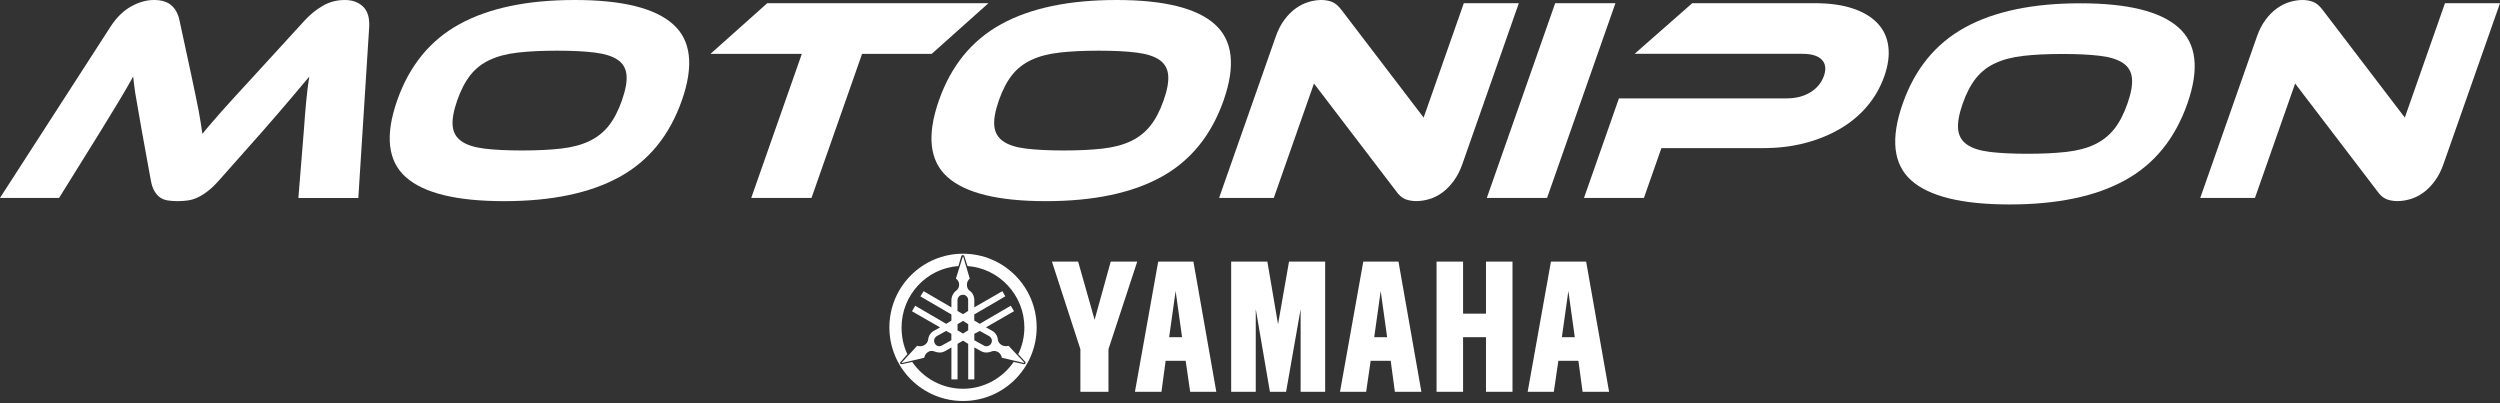 <?xml version="1.0" encoding="utf-8"?>
<!-- Generator: Adobe Illustrator 24.0.3, SVG Export Plug-In . SVG Version: 6.00 Build 0)  -->
<svg version="1.1" id="Capa_1" xmlns="http://www.w3.org/2000/svg" xmlns:xlink="http://www.w3.org/1999/xlink" x="0px" y="0px"
	 viewBox="0 0 478 77.13" style="enable-background:new 0 0 478 77.13;" xml:space="preserve">
<rect x="0" y="0" width="478" height="77.13" fill="#333333" stroke="none"/>
<style type="text/css">
	.st0{fill-rule:evenodd;clip-rule:evenodd;fill:#FFFFFF;}
	.st1{fill:#FFFFFF;}
</style>
<g>
	<g>
		<polygon class="st0" points="274.67,50.02 274.67,74.91 279.74,74.91 279.74,64.47 284.12,64.47 284.12,74.91 289.19,74.91 
			289.19,50.02 284.12,50.02 284.12,59.97 279.74,59.97 279.74,50.02 		"/>
		<polygon class="st0" points="235.4,50.02 235.4,74.91 240.1,74.91 240.1,59.1 242.81,74.91 245.9,74.91 248.68,59.1 248.68,74.91 
			253.37,74.91 253.37,50.02 246.46,50.02 244.36,62 242.32,50.02 		"/>
		<polygon class="st0" points="206.14,50.02 209.29,61.14 212.37,50.02 217.44,50.02 211.94,66.76 211.94,74.91 206.57,74.91 
			206.57,66.76 201.13,50.02 		"/>
		<path class="st0" d="M224.78,55.64l1.23,8.83h-2.47L224.78,55.64z M228.18,50.02h-6.73L217,74.91h5.07l0.8-5.93h3.83l0.86,5.93h5
			L228.18,50.02z"/>
		<path class="st0" d="M263.99,55.64l1.23,8.83h-2.47L263.99,55.64z M267.39,50.02h-6.73l-4.45,24.89h5l0.86-5.93h3.83l0.8,5.93
			h5.07L267.39,50.02z"/>
		<path class="st0" d="M299.87,55.64l1.23,8.83h-2.47L299.87,55.64z M303.27,50.02h-6.73l-4.45,24.89h5l0.87-5.93h3.83l0.8,5.93
			h5.07L303.27,50.02z"/>
		<g>
			<defs>
				<path id="SVGID_1_" d="M169.27,62.44c0-8.09,6.61-14.7,14.69-14.7c8.09,0,14.7,6.61,14.7,14.7c0,8.09-6.61,14.7-14.7,14.7
					C175.88,77.13,169.27,70.53,169.27,62.44z"/>
			</defs>
			<clipPath id="SVGID_2_">
				<use xlink:href="#SVGID_1_"  style="overflow:visible;"/>
			</clipPath>
		</g>
		<path class="st0" d="M196.04,69.51c0,0.12-0.12,0.12-0.25,0.12l-1.98-0.43c-2.1,3.09-5.68,5.13-9.69,5.13
			c-4.02,0-7.6-2.04-9.7-5.13l-1.98,0.43c-0.12,0-0.25,0-0.31-0.12c-0.06-0.12-0.06-0.25,0.06-0.31l1.3-1.48
			c-0.74-1.54-1.11-3.27-1.11-5.12c0-6.18,4.76-11.3,10.87-11.73l0.56-1.92c0.06-0.12,0.18-0.18,0.31-0.18
			c0.12,0,0.18,0.06,0.25,0.18l0.62,1.92c6.05,0.43,10.87,5.56,10.87,11.73c0,1.85-0.43,3.58-1.17,5.12l1.36,1.48
			C196.1,69.26,196.1,69.39,196.04,69.51z M184.13,76.67c7.78,0,14.08-6.3,14.08-14.08c0-7.78-6.3-14.08-14.08-14.08
			c-7.78,0-14.08,6.3-14.08,14.08C170.05,70.37,176.34,76.67,184.13,76.67z"/>
		<path class="st0" d="M189.5,65.68c-0.25,0.49-0.93,0.68-1.42,0.37l-1.79-0.99v-1.23l1.05-0.55l1.79,0.99
			C189.62,64.57,189.81,65.19,189.5,65.68z M180.11,66.05c-0.49,0.31-1.11,0.12-1.36-0.37c-0.31-0.49-0.12-1.11,0.37-1.42l1.79-0.99
			l0.99,0.55v1.23L180.11,66.05z M183.07,57.41c0-0.62,0.49-1.05,1.05-1.05c0.55,0,0.99,0.43,0.99,1.05v2.04l-0.99,0.62l-1.05-0.62
			V57.41z M184.13,63.77l-1.05-0.62v-1.17l1.05-0.62l0.99,0.62v1.17L184.13,63.77z M195.79,69.26l-2.96-3.15
			c-0.37,0.12-0.86,0.12-1.3-0.12c-0.43-0.25-0.68-0.62-0.74-1.05c-0.06-0.68-0.43-1.3-1.05-1.67l-1.23-0.68l5.37-3.09l-0.62-1.05
			l-5.93,3.46l-1.05-0.62v-1.17l5.93-3.46l-0.55-0.99l-5.37,3.09v-1.36c0-0.74-0.31-1.42-0.87-1.79c-0.37-0.25-0.55-0.68-0.55-1.17
			c0-0.49,0.25-0.93,0.55-1.17v0l-1.23-4.13c0-0.06,0-0.06-0.06-0.06c-0.06,0-0.06,0-0.06,0.06l-1.3,4.13
			c0.37,0.25,0.62,0.68,0.62,1.18c0,0.49-0.25,0.92-0.62,1.17c-0.49,0.37-0.86,1.05-0.86,1.79v1.36l-5.31-3.09l-0.62,0.99l5.93,3.46
			v1.17l-0.99,0.62l-5.93-3.46l-0.62,1.05l5.37,3.09l-1.23,0.68c-0.62,0.37-0.99,0.99-1.05,1.67c-0.06,0.43-0.31,0.8-0.74,1.05
			c-0.43,0.25-0.93,0.25-1.36,0.12l-2.9,3.15c-0.06,0-0.06,0.06-0.06,0.06c0.06,0.06,0.06,0.06,0.12,0.06l4.2-0.99
			c0.06-0.43,0.31-0.86,0.74-1.11c0.37-0.25,0.87-0.25,1.3-0.06c0.62,0.25,1.36,0.25,1.98-0.12l1.17-0.68v6.11h1.17v-6.79l1.05-0.62
			l0.99,0.62v6.79h1.17v-6.11l1.23,0.68c0.62,0.37,1.36,0.37,1.98,0.12c0.37-0.18,0.86-0.18,1.3,0.06c0.43,0.25,0.68,0.68,0.74,1.11
			v0l4.2,0.99c0,0,0.06,0,0.06-0.06C195.86,69.32,195.86,69.26,195.79,69.26z"/>
	</g>
	<g>
		<path class="st1" d="M65.94,0c-1.52,0-2.92,0.36-4.19,1.09c-1.28,0.72-2.45,1.68-3.54,2.87l-9.67,10.57
			c-1.32,1.45-2.48,2.71-3.47,3.78c-0.99,1.08-1.87,2.05-2.64,2.92c-0.77,0.87-1.45,1.65-2.04,2.34c-0.6,0.69-1.16,1.36-1.69,2.03
			c-0.1-0.67-0.2-1.35-0.31-2.06c-0.11-0.7-0.24-1.48-0.4-2.34c-0.16-0.85-0.36-1.83-0.59-2.92c-0.23-1.09-0.5-2.37-0.8-3.81
			L34.33,3.95c-0.24-1.22-0.74-2.19-1.52-2.89C32.04,0.35,30.91,0,29.43,0c-1.45,0-2.91,0.42-4.39,1.25
			c-1.48,0.83-2.79,2.12-3.92,3.87L0,37.84h11.3l8.06-12.97c1.3-2.12,2.44-3.98,3.41-5.59c0.97-1.61,1.87-3.16,2.69-4.65
			c0.08,0.63,0.15,1.28,0.23,1.95c0.08,0.67,0.19,1.4,0.34,2.2c0.15,0.8,0.3,1.7,0.47,2.7c0.17,1,0.36,2.13,0.59,3.4l1.71,9.41
			c0.16,0.93,0.39,1.66,0.7,2.2c0.31,0.54,0.68,0.96,1.09,1.25c0.42,0.3,0.9,0.49,1.46,0.58c0.56,0.09,1.19,0.14,1.9,0.14
			c0.7,0,1.37-0.05,2-0.14c0.63-0.09,1.25-0.29,1.88-0.58c0.62-0.3,1.28-0.71,1.97-1.25c0.69-0.54,1.44-1.27,2.25-2.2l8.29-9.35
			c2.11-2.41,3.83-4.41,5.16-5.98c1.33-1.58,2.54-3.01,3.63-4.31c-0.24,1.52-0.43,3.08-0.58,4.67c-0.15,1.6-0.3,3.45-0.45,5.57
			l-1.05,12.97h11.46l2.08-32.72c0.09-1.74-0.3-3.03-1.17-3.87C68.54,0.42,67.38,0,65.94,0z"/>
		<path class="st1" d="M109.9,0c-9.09,0-16.44,1.54-22.05,4.62c-5.61,3.08-9.58,7.94-11.91,14.58c-2.34,6.68-1.8,11.56,1.62,14.64
			c3.43,3.08,9.7,4.62,18.83,4.62c9.09,0,16.44-1.54,22.05-4.62c5.61-3.08,9.58-7.96,11.93-14.64c2.33-6.64,1.77-11.5-1.7-14.58
			C125.21,1.54,118.95,0,109.9,0z M118.91,19.2c-0.7,2-1.55,3.63-2.54,4.87c-0.99,1.24-2.24,2.22-3.72,2.92
			c-1.49,0.71-3.28,1.18-5.37,1.42c-2.09,0.24-4.58,0.36-7.47,0.36c-2.89,0-5.3-0.12-7.22-0.36c-1.92-0.24-3.38-0.71-4.37-1.42
			c-1-0.7-1.55-1.68-1.67-2.92c-0.12-1.24,0.17-2.87,0.87-4.87c0.7-2,1.55-3.63,2.54-4.87c0.99-1.24,2.23-2.21,3.72-2.89
			c1.48-0.69,3.27-1.15,5.36-1.39c2.09-0.24,4.58-0.36,7.47-0.36c2.89,0,5.3,0.12,7.22,0.36c1.92,0.24,3.38,0.71,4.38,1.39
			c1,0.69,1.56,1.65,1.68,2.89C119.91,15.57,119.61,17.2,118.91,19.2z"/>
		<polygon class="st1" points="188.99,0.61 146.7,0.61 135.84,10.3 153.31,10.3 143.64,37.84 155.16,37.84 164.83,10.3 178.14,10.3 
					"/>
		<path class="st1" d="M232.25,4.62C228.79,1.54,222.53,0,213.48,0c-9.09,0-16.44,1.54-22.05,4.62c-5.61,3.08-9.58,7.94-11.91,14.58
			c-2.34,6.68-1.8,11.56,1.62,14.64c3.43,3.08,9.7,4.62,18.83,4.62c9.09,0,16.44-1.54,22.05-4.62c5.61-3.08,9.58-7.96,11.93-14.64
			C236.28,12.56,235.71,7.7,232.25,4.62z M222.48,19.2c-0.7,2-1.55,3.63-2.55,4.87c-0.99,1.24-2.24,2.22-3.72,2.92
			c-1.49,0.71-3.28,1.18-5.37,1.42c-2.09,0.24-4.58,0.36-7.47,0.36c-2.89,0-5.3-0.12-7.22-0.36c-1.92-0.24-3.38-0.71-4.37-1.42
			c-1-0.7-1.55-1.68-1.67-2.92c-0.12-1.24,0.17-2.87,0.87-4.87c0.7-2,1.55-3.63,2.54-4.87c0.99-1.24,2.23-2.21,3.72-2.89
			c1.48-0.69,3.27-1.15,5.36-1.39c2.09-0.24,4.58-0.36,7.47-0.36c2.89,0,5.3,0.12,7.22,0.36c1.92,0.24,3.38,0.71,4.38,1.39
			c1,0.69,1.56,1.65,1.68,2.89C223.48,15.57,223.19,17.2,222.48,19.2z"/>
		<path class="st1" d="M279.88,0.61l-7.68,21.87L256.57,2c-0.63-0.85-1.26-1.4-1.9-1.64C254.03,0.12,253.36,0,252.66,0
			c-0.82,0-1.65,0.13-2.5,0.39c-0.85,0.26-1.66,0.67-2.43,1.22c-0.77,0.56-1.49,1.28-2.15,2.17c-0.67,0.89-1.21,1.95-1.64,3.17
			l-10.85,30.89h10.46l7.68-21.87l15.63,20.48c0.59,0.85,1.21,1.4,1.85,1.64c0.64,0.24,1.33,0.36,2.07,0.36
			c0.82,0,1.66-0.13,2.53-0.39c0.87-0.26,1.69-0.68,2.47-1.25c0.78-0.57,1.5-1.31,2.16-2.2s1.21-1.95,1.64-3.17L290.4,0.61H279.88z"
			/>
		<polygon class="st1" points="297.35,0.61 284.28,37.84 295.8,37.84 308.87,0.61 		"/>
		<path class="st1" d="M359.04,4.51c-1.13-1.22-2.7-2.18-4.73-2.87c-2.02-0.69-4.48-1.03-7.37-1.03h-23.38l-11.02,9.68h32.06
			c1.78,0,3.03,0.38,3.74,1.14c0.72,0.76,0.85,1.79,0.39,3.09c-0.46,1.3-1.31,2.34-2.57,3.12c-1.26,0.78-2.77,1.17-4.56,1.17h-32.06
			l-6.68,19.03h11.46l3.34-9.52h19.48c2.89,0,5.59-0.33,8.09-1c2.5-0.67,4.74-1.59,6.74-2.78c1.99-1.19,3.69-2.62,5.1-4.31
			c1.41-1.69,2.48-3.57,3.21-5.65c0.73-2.08,0.99-3.97,0.77-5.68C360.84,7.2,360.17,5.73,359.04,4.51z"/>
		<path class="st1" d="M467.48,0.61l-7.68,21.87L444.17,2c-0.63-0.85-1.26-1.4-1.9-1.64C441.64,0.12,440.96,0,440.26,0
			c-0.82,0-1.65,0.13-2.5,0.39c-0.85,0.26-1.66,0.67-2.43,1.22c-0.77,0.56-1.49,1.28-2.15,2.17c-0.67,0.89-1.21,1.95-1.64,3.17
			l-10.85,30.89h10.46l7.68-21.87l15.63,20.48c0.59,0.85,1.21,1.4,1.84,1.64c0.64,0.24,1.33,0.36,2.07,0.36
			c0.82,0,1.66-0.13,2.53-0.39c0.87-0.26,1.69-0.68,2.47-1.25c0.78-0.57,1.5-1.31,2.16-2.2c0.67-0.89,1.21-1.95,1.64-3.17L478,0.61
			H467.48z"/>
		<path class="st1" d="M397.75,0.63c-9.09,0-16.44,1.54-22.05,4.62c-5.61,3.08-9.58,7.94-11.91,14.58
			c-2.34,6.68-1.8,11.56,1.62,14.64c3.43,3.08,9.7,4.62,18.83,4.62c9.09,0,16.44-1.54,22.05-4.62c5.61-3.08,9.58-7.96,11.93-14.64
			c2.33-6.64,1.77-11.5-1.7-14.58C413.06,2.17,406.8,0.63,397.75,0.63z M406.76,19.83c-0.7,2-1.55,3.63-2.55,4.87
			c-0.99,1.24-2.24,2.22-3.72,2.92c-1.49,0.71-3.28,1.18-5.37,1.42c-2.09,0.24-4.58,0.36-7.47,0.36c-2.89,0-5.3-0.12-7.22-0.36
			c-1.92-0.24-3.38-0.71-4.37-1.42c-1-0.7-1.55-1.68-1.67-2.92c-0.12-1.24,0.17-2.87,0.87-4.87c0.7-2,1.55-3.63,2.54-4.87
			c0.99-1.24,2.23-2.21,3.72-2.89c1.48-0.69,3.27-1.15,5.36-1.39c2.09-0.24,4.58-0.36,7.47-0.36s5.3,0.12,7.22,0.36
			c1.92,0.24,3.38,0.71,4.38,1.39c1,0.69,1.56,1.65,1.68,2.89C407.76,16.21,407.46,17.83,406.76,19.83z"/>
	</g>
</g>
</svg>

